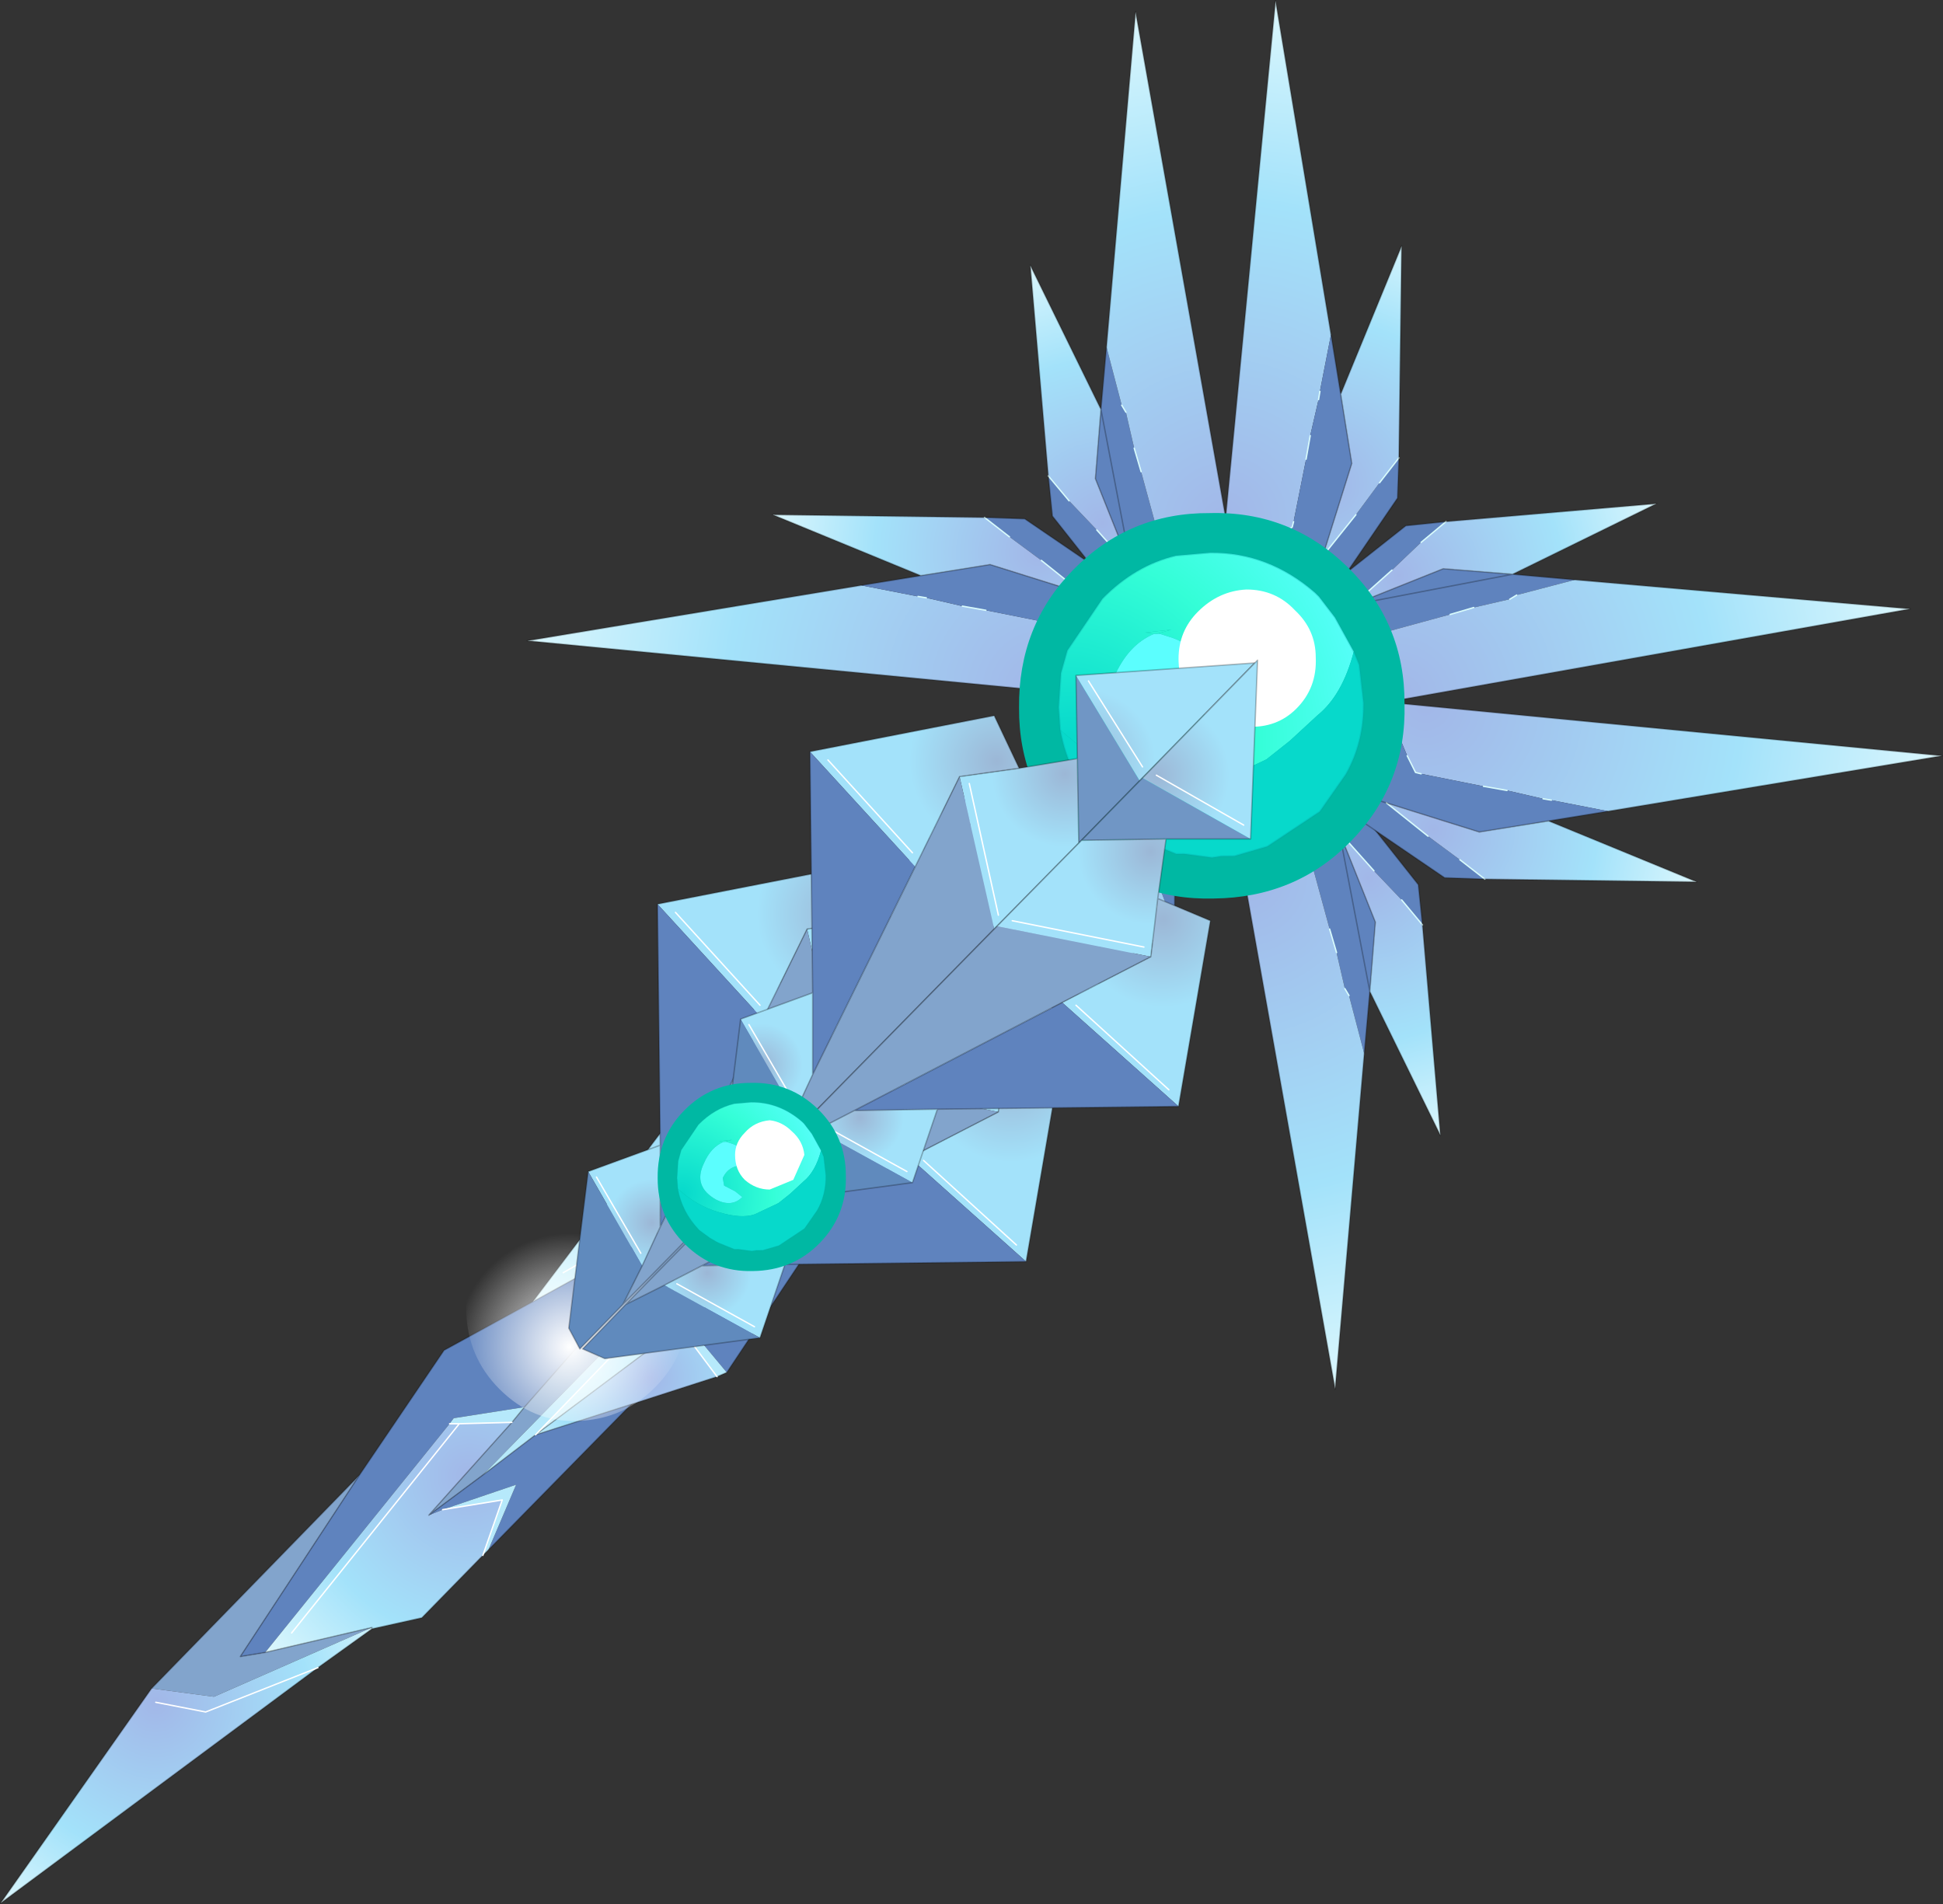 <svg viewBox="0 0 70.1 68.7" xmlns="http://www.w3.org/2000/svg" xmlns:xlink="http://www.w3.org/1999/xlink"><rect x="0" y="0" width="70.1" height="68.7" fill="#333333" stroke="none"/><g transform="translate(-337.48 -166.88)"><use transform="translate(356.5 167.3)" width="51.05" height="49.7" xlink:href="#a"/><use transform="matrix(-.4 -.371 .835 -.9 378.84 200.06)" width="10.4" height="10.4" xlink:href="#b"/><use transform="translate(337.5 166.9)" width="68.9" height="68.65" xlink:href="#c"/><use transform="matrix(.962 .943 -.943 .962 381.1 182.44)" width="10.4" height="10.4" xlink:href="#b"/><use transform="translate(363.5 188.15)" width="21.45" height="22.15" xlink:href="#d"/><use transform="matrix(.47 .46 -.46 .47 364.55 204.51)" width="10.4" height="10.4" xlink:href="#b"/><use transform="translate(364 207.3)" width="2.5" height="2.5" xlink:href="#e"/></g><defs><radialGradient id="f" cx="0" cy="0" r="819.2" gradientTransform="matrix(.009 .008 .008 -.009 386.85 198.55)" gradientUnits="userSpaceOnUse"><stop stop-color="#a2b7e8" offset="0"/><stop stop-color="#a3e2fa" offset=".596"/><stop stop-color="#dbf7fd" offset=".98"/></radialGradient><radialGradient id="g" cx="0" cy="0" r="819.2" gradientTransform="matrix(.017 .016 .016 -.017 382.4 198.5)" gradientUnits="userSpaceOnUse"><stop stop-color="#a2b7e8" offset="0"/><stop stop-color="#a3e2fa" offset=".596"/><stop stop-color="#dbf7fd" offset=".98"/></radialGradient><radialGradient id="h" cx="0" cy="0" r="819.2" gradientTransform="matrix(-.017 -.016 .016 -.017 375.15 191.85)" gradientUnits="userSpaceOnUse"><stop stop-color="#a2b7e8" offset="0"/><stop stop-color="#a3e2fa" offset=".596"/><stop stop-color="#dbf7fd" offset=".98"/></radialGradient><radialGradient id="i" cx="0" cy="0" r="819.2" gradientTransform="rotate(-137.501 223.773 20.514) scale(.012)" gradientUnits="userSpaceOnUse"><stop stop-color="#a2b7e8" offset="0"/><stop stop-color="#a3e2fa" offset=".596"/><stop stop-color="#dbf7fd" offset=".98"/></radialGradient><radialGradient id="j" cx="0" cy="0" r="819.2" gradientTransform="matrix(-.009 -.008 -.008 .009 377.25 185.75)" gradientUnits="userSpaceOnUse"><stop stop-color="#a2b7e8" offset="0"/><stop stop-color="#a3e2fa" offset=".596"/><stop stop-color="#dbf7fd" offset=".98"/></radialGradient><radialGradient id="k" cx="0" cy="0" r="819.2" gradientTransform="matrix(-.017 -.016 -.016 .017 381.7 185.8)" gradientUnits="userSpaceOnUse"><stop stop-color="#a2b7e8" offset="0"/><stop stop-color="#a3e2fa" offset=".596"/><stop stop-color="#dbf7fd" offset=".98"/></radialGradient><radialGradient id="l" cx="0" cy="0" r="819.2" gradientTransform="matrix(.017 .016 -.016 .017 388.9 192.3)" gradientUnits="userSpaceOnUse"><stop stop-color="#a2b7e8" offset="0"/><stop stop-color="#a3e2fa" offset=".596"/><stop stop-color="#dbf7fd" offset=".98"/></radialGradient><radialGradient id="m" cx="0" cy="0" r="819.2" gradientTransform="matrix(.009 .008 -.008 .009 389.2 196.8)" gradientUnits="userSpaceOnUse"><stop stop-color="#a2b7e8" offset="0"/><stop stop-color="#a3e2fa" offset=".596"/><stop stop-color="#dbf7fd" offset=".98"/></radialGradient><radialGradient id="n" cx="0" cy="0" r="819.2" gradientTransform="translate(-2.1 3.3) scale(.01)" gradientUnits="userSpaceOnUse"><stop stop-color="#07d9cb" offset="0"/><stop stop-color="#34fed7" offset=".604"/><stop stop-color="#56fef9" offset=".988"/></radialGradient><radialGradient id="o" cx="0" cy="0" r="819.2" gradientTransform="matrix(.016 -.017 .017 .016 381.65 185.55)" gradientUnits="userSpaceOnUse"><stop stop-color="#a2b7e8" offset="0"/><stop stop-color="#a3e2fa" offset=".596"/><stop stop-color="#dbf7fd" offset=".98"/></radialGradient><radialGradient id="p" cx="0" cy="0" r="819.2" gradientTransform="rotate(-47.315 403.115 -347.67) scale(.012)" gradientUnits="userSpaceOnUse"><stop stop-color="#a2b7e8" offset="0"/><stop stop-color="#a3e2fa" offset=".596"/><stop stop-color="#dbf7fd" offset=".98"/></radialGradient><radialGradient id="q" cx="0" cy="0" r="819.2" gradientTransform="matrix(.008 -.009 -.009 -.008 387.95 187.65)" gradientUnits="userSpaceOnUse"><stop stop-color="#a2b7e8" offset="0"/><stop stop-color="#a3e2fa" offset=".596"/><stop stop-color="#dbf7fd" offset=".98"/></radialGradient><radialGradient id="r" cx="0" cy="0" r="819.2" gradientTransform="matrix(.016 -.017 -.017 -.016 387.9 192.1)" gradientUnits="userSpaceOnUse"><stop stop-color="#a2b7e8" offset="0"/><stop stop-color="#a3e2fa" offset=".596"/><stop stop-color="#dbf7fd" offset=".98"/></radialGradient><radialGradient id="s" cx="0" cy="0" r="819.2" gradientTransform="matrix(-.008 -.008 .008 -.008 343.1 228.3)" gradientUnits="userSpaceOnUse"><stop stop-color="#a2b7e8" offset="0"/><stop stop-color="#a3e2fa" offset=".596"/><stop stop-color="#dbf7fd" offset=".98"/></radialGradient><radialGradient id="t" cx="0" cy="0" r="819.2" gradientTransform="rotate(-135.295 222.462 37.191) scale(.012)" gradientUnits="userSpaceOnUse"><stop stop-color="#a2b7e8" offset="0"/><stop stop-color="#a3e2fa" offset=".596"/><stop stop-color="#dbf7fd" offset=".98"/></radialGradient><radialGradient id="u" cx="0" cy="0" r="819.2" gradientTransform="rotate(-135.408 224.87 34.298) scale(.007)" gradientUnits="userSpaceOnUse"><stop stop-color="#a2b7e8" offset="0"/><stop stop-color="#a3e2fa" offset=".596"/><stop stop-color="#dbf7fd" offset=".98"/></radialGradient><radialGradient id="v" cx="0" cy="0" r="819.2" gradientTransform="matrix(-.019 -.019 .019 -.019 373.9 205.05)" gradientUnits="userSpaceOnUse"><stop stop-color="#a2b7e8" offset="0"/><stop stop-color="#a3e2fa" offset=".596"/><stop stop-color="#dbf7fd" offset=".98"/></radialGradient><radialGradient id="w" cx="0" cy="0" r="819.2" gradientTransform="matrix(-.014 -.013 .013 -.014 368.45 203.35)" gradientUnits="userSpaceOnUse"><stop stop-color="#a2b7e8" offset="0"/><stop stop-color="#a3e2fa" offset=".596"/><stop stop-color="#dbf7fd" offset=".98"/></radialGradient><radialGradient id="x" cx="0" cy="0" r="819.2" gradientTransform="rotate(-135.743 226.496 22.224) scale(.007)" gradientUnits="userSpaceOnUse"><stop stop-color="#a2b7e8" offset="0"/><stop stop-color="#a3e2fa" offset=".596"/><stop stop-color="#dbf7fd" offset=".98"/></radialGradient><radialGradient id="y" cx="0" cy="0" r="819.2" gradientTransform="rotate(-136.054 229.183 23.065) scale(.005)" gradientUnits="userSpaceOnUse"><stop stop-color="#a2b7e8" offset="0"/><stop stop-color="#a3e2fa" offset=".596"/><stop stop-color="#dbf7fd" offset=".98"/></radialGradient><radialGradient id="z" cx="0" cy="0" r="819.2" gradientTransform="rotate(-135.585 223.007 34.656) scale(.005)" gradientUnits="userSpaceOnUse"><stop stop-color="#fff" offset="0"/><stop stop-color="#fff" stop-opacity="0" offset="1"/></radialGradient><radialGradient id="A" cx="0" cy="0" r="819.2" gradientTransform="matrix(.005 .005 -.005 .005 370.4 200.3)" gradientUnits="userSpaceOnUse"><stop stop-color="#9cb7d6" offset="0"/><stop stop-color="#a3e2fa" offset=".455"/></radialGradient><radialGradient id="B" cx="0" cy="0" r="819.2" gradientTransform="rotate(44.24 -60.262 556.37) scale(.007)" gradientUnits="userSpaceOnUse"><stop stop-color="#9cb7d6" offset="0"/><stop stop-color="#a3e2fa" offset=".455"/></radialGradient><radialGradient id="C" cx="0" cy="0" r="819.2" gradientTransform="matrix(.006 .006 -.006 .006 367.95 199.85)" gradientUnits="userSpaceOnUse"><stop stop-color="#9cb7d6" offset="0"/><stop stop-color="#a3e2fa" offset=".455"/></radialGradient><radialGradient id="D" cx="0" cy="0" r="819.2" gradientTransform="matrix(.003 .003 -.003 .003 361 211)" gradientUnits="userSpaceOnUse"><stop stop-color="#9cb7d6" offset="0"/><stop stop-color="#a3e2fa" offset=".455"/></radialGradient><radialGradient id="E" cx="0" cy="0" r="819.2" gradientTransform="matrix(-.005 -.005 -.005 .005 373.5 203.2)" gradientUnits="userSpaceOnUse"><stop stop-color="#9cb7d6" offset="0"/><stop stop-color="#a3e2fa" offset=".455"/></radialGradient><radialGradient id="F" cx="0" cy="0" r="819.2" gradientTransform="matrix(-.005 -.005 -.005 .005 373.7 200.45)" gradientUnits="userSpaceOnUse"><stop stop-color="#9cb7d6" offset="0"/><stop stop-color="#a3e2fa" offset=".455"/></radialGradient><radialGradient id="G" cx="0" cy="0" r="819.2" gradientTransform="matrix(-.006 -.006 -.006 .006 373.95 205.65)" gradientUnits="userSpaceOnUse"><stop stop-color="#9cb7d6" offset="0"/><stop stop-color="#a3e2fa" offset=".455"/></radialGradient><radialGradient id="H" cx="0" cy="0" r="819.2" gradientTransform="matrix(-.003 -.003 -.003 .003 363 212.8)" gradientUnits="userSpaceOnUse"><stop stop-color="#9cb7d6" offset="0"/><stop stop-color="#a3e2fa" offset=".455"/></radialGradient><radialGradient id="I" cx="0" cy="0" r="819.2" gradientTransform="matrix(.005 .005 -.005 .005 375.9 194.8)" gradientUnits="userSpaceOnUse"><stop stop-color="#9cb7d6" offset="0"/><stop stop-color="#a3e2fa" offset=".455"/></radialGradient><radialGradient id="J" cx="0" cy="0" r="819.2" gradientTransform="rotate(44.24 -50.799 560.385) scale(.007)" gradientUnits="userSpaceOnUse"><stop stop-color="#9cb7d6" offset="0"/><stop stop-color="#a3e2fa" offset=".455"/></radialGradient><radialGradient id="K" cx="0" cy="0" r="819.2" gradientTransform="matrix(.006 .006 -.006 .006 373.45 194.35)" gradientUnits="userSpaceOnUse"><stop stop-color="#9cb7d6" offset="0"/><stop stop-color="#a3e2fa" offset=".455"/></radialGradient><radialGradient id="L" cx="0" cy="0" r="819.2" gradientTransform="rotate(43.762 -73.117 557.007) scale(.004)" gradientUnits="userSpaceOnUse"><stop stop-color="#9cb7d6" offset="0"/><stop stop-color="#a3e2fa" offset=".455"/></radialGradient><radialGradient id="M" cx="0" cy="0" r="819.2" gradientTransform="matrix(-.005 -.005 -.005 .005 379 197.6)" gradientUnits="userSpaceOnUse"><stop stop-color="#9cb7d6" offset="0"/><stop stop-color="#a3e2fa" offset=".455"/></radialGradient><radialGradient id="N" cx="0" cy="0" r="819.2" gradientTransform="matrix(-.005 -.005 -.005 .005 379.2 194.85)" gradientUnits="userSpaceOnUse"><stop stop-color="#9cb7d6" offset="0"/><stop stop-color="#a3e2fa" offset=".455"/></radialGradient><radialGradient id="O" cx="0" cy="0" r="819.2" gradientTransform="matrix(-.006 -.006 -.006 .006 379.45 200.05)" gradientUnits="userSpaceOnUse"><stop stop-color="#9cb7d6" offset="0"/><stop stop-color="#a3e2fa" offset=".455"/></radialGradient><radialGradient id="P" cx="0" cy="0" r="819.2" gradientTransform="matrix(-.003 -.003 -.003 .003 368.5 207.2)" gradientUnits="userSpaceOnUse"><stop stop-color="#9cb7d6" offset="0"/><stop stop-color="#a3e2fa" offset=".455"/></radialGradient><g id="a"><path d="m384.5 193.55 4.15 5.25.15 1.45-.75-.9-1-1.05-1.25-1.4-1.3-3.35 1.3 3.35 1.3 3.25-.2 2.5-.2 2.25-.55-2.1-.15-.25-.3-1.3-.25-.85-.6-2.2-.05-.2-.6-.2-1.25-.5-.85-.25 1.4-6 1 2.5" fill="#5f83be" fill-rule="evenodd" transform="translate(-356.5 -167.3)"/><path d="m385.8 196.9 1.25 1.4 1 1.05.75.9.65 7.6-2.55-5.2.2-2.5-1.3-3.25" fill="url(#f)" fill-rule="evenodd" transform="translate(-356.5 -167.3)"/><path d="m386.7 204.9-1.05 12.1-3.55-19.95.85.25 1.25.5.6.2.05.2.6 2.2.25.85.3 1.3.15.25.55 2.1" fill="url(#g)" fill-rule="evenodd" transform="translate(-356.5 -167.3)"/><path d="m29.3 29.6 1.25 1.4m1 1.05.75.9m-4.6-2.45.6.2.05.2m.6 2.2.25.85m.3 1.3.15.25m-4.05-5.75.85.25" fill="none" stroke="#d8fbfc" stroke-linecap="round" stroke-linejoin="round" stroke-width=".05"/><path d="m32.3 32.95-.15-1.45L28 26.25l1.3 3.35m3 3.35.65 7.6-2.55-5.2-.2 2.25-1.05 12.1-3.55-19.95 1.4-6 1 2.5m2.4 9.1.2-2.5-1.3-3.25z" fill="none" stroke="#000" stroke-linecap="round" stroke-linejoin="round" stroke-opacity=".263" stroke-width=".05"/><path d="m375.3 189.35.2.05.3.6.5 1.2.4.75-20.2-1.95 12.05-2 2.05.4.3.05 1.3.3.85.15 2.25.45" fill="url(#h)" fill-rule="evenodd" transform="translate(-356.5 -167.3)"/><path d="m375.8 190-.3-.6-.2-.05-2.25-.45-.85-.15-1.3-.3-.3-.05-2.05-.4 2.15-.35 2.5-.4 3.35 1.05-1.5-1.2-1.15-.85-.9-.7 1.45.05 5.5 3.75 2.6.85-5.85 1.75-.4-.75-.5-1.2m4.15-.65-3.4-1.05 3.4 1.05" fill="#5f83be" fill-rule="evenodd" transform="translate(-356.5 -167.3)"/><path d="m373.9 186.25 1.15.85 1.5 1.2-3.35-1.05-2.5.4-5.35-2.2 7.65.1.9.7" fill="url(#i)" fill-rule="evenodd" transform="translate(-356.5 -167.3)"/><path d="m19.3 22.7-.3-.6-.2-.05m-2.25-.45-.85-.15m-1.3-.3-.3-.05m6.1 3.55-.4-.75m-2.4-4.95-.9-.7M20.05 21l-1.5-1.2" fill="none" stroke="#d8fbfc" stroke-linecap="round" stroke-linejoin="round" stroke-width=".05"/><path d="M12.05 20.7 0 22.7l20.2 1.95m-3.7-6.4-7.65-.1 5.35 2.2 2.5-.4L20.05 21l3.4 1.05 2.6.85-5.85 1.75m-8.15-3.95 2.15-.35m2.3-2.1 1.45.05 5.5 3.75" fill="none" stroke="#000" stroke-linecap="round" stroke-linejoin="round" stroke-opacity=".263" stroke-width=".05"/><path d="m379.6 190.75-4.15-5.25-.15-1.45.75.9 1 1.05 1.25 1.4 1.3 3.35-1.3-3.35-1.3-3.25.2-2.5.2-2.25.55 2.1.15.25.3 1.3.25.85.6 2.2.05.2.6.2 1.25.5.85.25-1.4 6-1-2.5" fill="#5f83be" fill-rule="evenodd" transform="translate(-356.5 -167.3)"/><path d="m378.3 187.4-1.25-1.4-1-1.05-.75-.9-.65-7.6 2.55 5.2-.2 2.5 1.3 3.25" fill="url(#j)" fill-rule="evenodd" transform="translate(-356.5 -167.3)"/><path d="m377.4 179.4 1.05-12.1 3.55 19.95-.85-.25-1.25-.5-.6-.2-.05-.2-.6-2.2-.25-.85-.3-1.3-.15-.25-.55-2.1" fill="url(#k)" fill-rule="evenodd" transform="translate(-356.5 -167.3)"/><path d="m21.8 20.1-1.25-1.4m-1-1.05-.75-.9m4.6 2.45-.6-.2-.05-.2m-.6-2.2-.25-.85m-.3-1.3-.15-.25m4.05 5.75-.85-.25" fill="none" stroke="#d8fbfc" stroke-linecap="round" stroke-linejoin="round" stroke-width=".05"/><path d="m18.8 16.75.15 1.45 4.15 5.25-1.3-3.35m-3-3.35-.65-7.6 2.55 5.2.2-2.25L21.95 0l3.55 19.95-1.4 6-1-2.5m-2.4-9.1-.2 2.5 1.3 3.25z" fill="none" stroke="#000" stroke-linecap="round" stroke-linejoin="round" stroke-opacity=".263" stroke-width=".05"/><path d="m388.75 194.8-.2-.05-.3-.6-.5-1.2-.4-.75 20.2 1.95-12.05 2-2.05-.4-.3-.05-1.3-.3-.85-.15-2.25-.45" fill="url(#l)" fill-rule="evenodd" transform="translate(-356.5 -167.3)"/><path d="m388.25 194.15.3.6.2.05 2.25.45.85.15 1.3.3.3.05 2.05.4-2.15.35-2.5.4-3.35-1.05 1.5 1.2 1.15.85.9.7-1.45-.05-5.5-3.75-2.6-.85 5.85-1.75.4.75.5 1.2m-4.15.65 3.4 1.05-3.4-1.05" fill="#5f83be" fill-rule="evenodd" transform="translate(-356.5 -167.3)"/><path d="m390.15 197.9-1.15-.85-1.5-1.2 3.35 1.05 2.5-.4 5.35 2.2-7.65-.1-.9-.7" fill="url(#m)" fill-rule="evenodd" transform="translate(-356.5 -167.3)"/><path d="m31.75 26.85.3.6.2.05m2.25.45.85.15m1.3.3.3.05m-6.1-3.55.4.75m2.4 4.95.9.7M31 28.55l1.5 1.2" fill="none" stroke="#d8fbfc" stroke-linecap="round" stroke-linejoin="round" stroke-width=".05"/><path d="m39 28.85 12.05-2-20.2-1.95m3.7 6.4 7.65.1-5.35-2.2-2.5.4L31 28.55l-3.4-1.05 5.5 3.75 1.45.05M39 28.85l-2.15.35m-9.25-1.7-2.6-.85 5.85-1.75" fill="none" stroke="#000" stroke-linecap="round" stroke-linejoin="round" stroke-opacity=".263" stroke-width=".05"/></g><g id="b"><path d="M-5.2 0q0-2.15 1.55-3.65Q-2.15-5.2 0-5.2t3.65 1.55Q5.2-2.15 5.2 0q0 2.1-1.55 3.65Q2.15 5.2 0 5.2t-3.65-1.55Q-5.2 2.1-5.2 0" fill="#00b8a3" fill-rule="evenodd" transform="translate(5.2 5.2)"/><path d="m-2.45 3.3-.45-.4-.6-.7-.3-.55L-4.1 0q0-1.25.6-2.2l.6-.7Q-1.8-4-.15-4.1H0l.7.1 1 .3q.6 1.05.5 1.9l-.05 1-.1.8-.5 1.35q-.35.7-1.5 1.3-1.1.6-2.5.65m1.9-6.4q-.3.05-.8.7l-.05.2.25.45q1.2.4 1.55-.8l-.1-.5-.85-.05M-2.4-.35l.2-.35-.45.55.25-.2-.05.05q-.3.7.05 1.6.45 1.35 1.9.95.9-.3.9-1.1l-.5.05-.65.2-.35-.25q-.25-.75.35-1.3l.1-.1q-.6-.75-1.5-.25l-.2.1-.05.05" fill="url(#n)" fill-rule="evenodd" transform="translate(5.2 5.2)"/><path d="m1.7-3.7.35.15.8.65q.75.75 1 1.7l.2 1.2-.35 1.65-.45.8L3 2.7l-.15.2-.6.45-.15.15-.85.35-.15.05-.4.1-.7.1h-.05q-1.35-.05-2.4-.8 1.4-.05 2.5-.65 1.15-.6 1.5-1.3L2.05 0l.1-.8.05-1q.1-.85-.5-1.9" fill="#07d9cb" fill-rule="evenodd" transform="translate(5.2 5.2)"/><path d="m-.55-3.1.85.05.1.5q-.35 1.2-1.55.8l-.25-.45.05-.2q.5-.65.8-.7M-2.4-.35l.05-.05.2-.1q.9-.5 1.5.25l-.1.1q-.6.55-.35 1.3l.35.25.65-.2.5-.05q0 .8-.9 1.1-1.45.4-1.9-.95-.35-.9-.05-1.6l.05-.05" fill="#5bfefe" fill-rule="evenodd" transform="translate(5.2 5.2)"/><path d="m-2.4-.35-.25.2.45-.55-.2.35" fill="#2cf7d5" fill-rule="evenodd" transform="translate(5.2 5.2)"/><path d="m2.75 8.5-.45-.4-.6-.7-.3-.55-.3-1.65q0-1.25.6-2.2l.6-.7q1.1-1.1 2.75-1.2h.15l.7.1 1 .3.35.15.8.65q.75.75 1 1.7l.2 1.2-.35 1.65-.45.8-.25.25-.15.2-.6.45-.15.15-.85.35-.15.05-.4.1-.7.1h-.05q-1.35-.05-2.4-.8z" fill="none" stroke="#00a3a3" stroke-linecap="round" stroke-linejoin="round" stroke-opacity=".243" stroke-width=".05"/></g><g id="c"><path d="m379 196.75-1-.05q-.3-.25-.05-.9.2-.7.85-1.4l1.3-.95 1-.05q.3.3.05 1l-.85 1.35-1.3 1" fill="#fff" fill-rule="evenodd" transform="translate(-337.5 -166.9)"/><path d="m384.15 185.7-.05.2-.6.3-1.2.5-.75.4 1.95-20.2 2 12.05-.4 2.05-.05.3-.3 1.3-.15.85-.45 2.25" fill="url(#o)" fill-rule="evenodd" transform="translate(-337.5 -166.9)"/><path d="m383.5 186.2.6-.3.05-.2.45-2.25.15-.85.3-1.3.05-.3.4-2.05.35 2.15.4 2.5-1.05 3.35 1.2-1.5.85-1.15.7-.9-.05 1.45-3.75 5.5-.85 2.6-1.75-5.85.75-.4 1.2-.5m.65 4.15 1.05-3.4-1.05 3.4" fill="#5f83be" fill-rule="evenodd" transform="translate(-337.5 -166.9)"/><path d="m387.25 184.3-.85 1.15-1.2 1.5 1.05-3.35-.4-2.5 2.2-5.35-.1 7.65-.7.9" fill="url(#p)" fill-rule="evenodd" transform="translate(-337.5 -166.9)"/><path d="m46 19.3.6-.3.05-.2m.45-2.25.15-.85m.3-1.3.05-.3m-3.55 6.1.75-.4m4.95-2.4.7-.9m-2.75 3.55 1.2-1.5" fill="none" stroke="#d8fbfc" stroke-linecap="round" stroke-linejoin="round" stroke-width=".05"/><path d="M48 12.05 46 0l-1.95 20.2m6.4-3.7.1-7.65-2.2 5.35.4 2.5-1.05 3.35-1.05 3.4 3.75-5.5.05-1.45M48 12.05l.35 2.15m-1.7 9.25-.85 2.6-1.75-5.85" fill="none" stroke="#000" stroke-linecap="round" stroke-linejoin="round" stroke-opacity=".263" stroke-width=".05"/><path d="m382.95 190 5.25-4.15 1.45-.15-.9.75-1.05 1-1.4 1.25-3.35 1.3 3.35-1.3 3.25-1.3 2.5.2 2.25.2-2.1.55-.25.15-1.3.3-.85.25-2.2.6-.2.05-.2.6-.5 1.25-.25.85-6-1.4 2.5-1" fill="#5f83be" fill-rule="evenodd" transform="translate(-337.5 -166.9)"/><path d="m386.3 188.7 1.4-1.25 1.05-1 .9-.75 7.6-.65-5.2 2.55-2.5-.2-3.25 1.3" fill="url(#q)" fill-rule="evenodd" transform="translate(-337.5 -166.9)"/><path d="m394.3 187.8 12.1 1.05-19.95 3.55.25-.85.5-1.25.2-.6.2-.05 2.2-.6.85-.25 1.3-.3.25-.15 2.1-.55" fill="url(#r)" fill-rule="evenodd" transform="translate(-337.5 -166.9)"/><path d="m48.8 21.8 1.4-1.25m1.05-1 .9-.75m-2.45 4.6.2-.6.2-.05m2.2-.6.85-.25m1.3-.3.25-.15m-5.75 4.05.25-.85" fill="none" stroke="#d8fbfc" stroke-linecap="round" stroke-linejoin="round" stroke-width=".05"/><path d="m52.15 18.8-1.45.15-5.25 4.15 3.35-1.3m3.35-3 7.6-.65-5.2 2.55 2.25.2 12.1 1.05-19.95 3.55-6-1.4 2.5-1m9.1-2.4-2.5-.2-3.25 1.3z" fill="none" stroke="#000" stroke-linecap="round" stroke-linejoin="round" stroke-opacity=".263" stroke-width=".05"/><path d="m350.45 220.1-4.3 6.55.9-.15 3.85-.9-5.7 2.5-2.25-.3 7.5-7.7m5.95-2.45 6.2-7.05 3.55-4.1 3.45-.8 8.05-6.2-1.1 1.85-5.8 5.4-4.05 1.3-11.8 12.05-1.95 1.45 3-3.35.45-.55" fill="#82a4cc" fill-rule="evenodd" transform="translate(-337.5 -166.9)"/><path d="m347.05 226.5-.9.15 4.3-6.55 3.05-4.5 3.2-1.75 5.9-3.25-6.2 7.05-2.55.4-.15.2-6.65 8.25m6.4-5.15-.5.2 1.95-1.45 1.9-1.45 3.45-1.1-5.15 5.25 1-2.35-2.65.9m8.75-6.75 5.4-4.05-3.9 5.85-1.5-1.8m17.65-14.3-1.05-2.75-.35.6-.8 1.35-1.2-1.65-5.7 5.85-1.15 2-.8-3-3.5-.15 2.95-1.7 1.65-1 4.75-2.7 1.1-.6 3.6-2.05-3.6 2.05-3.95-.85 6.15-1.2h1.4l1.8-.95-1.25 2.15-.05 4.6m-5.2-3.15-3.9 6.55 3.9-6.55m5.25-1.45-1.1 1.85 1.1-1.85" fill="#5f83be" fill-rule="evenodd" transform="translate(-337.5 -166.9)"/><path d="m342.95 227.8 2.25.3 5.7-2.5v.05l-1.95 1.4-11.45 8.5 5.45-7.75m.15.5 1.8.35 4.05-1.6-4.05 1.6-1.8-.35" fill="url(#s)" fill-rule="evenodd" transform="translate(-337.5 -166.9)"/><path d="m350.9 225.6-3.85.9 6.65-8.25h.35l1.9-.05-3 3.35.5-.2 2.15-.35-.7 2-2.2 2.25-1.8.4v-.05m-2.9.2 6.05-7.55-6.05 7.55" fill="url(#t)" fill-rule="evenodd" transform="translate(-337.5 -166.9)"/><path d="m353.7 218.25.15-.2 2.55-.4-.45.55-1.9.05h-.35m-2.8 7.35v.05-.05m4-2.6.7-2-2.15.35 2.65-.9-1 2.35-.2.2m1.9-4.35-1.9 1.45 11.8-12.05 4.05-1.3 5.8-5.4-1.15 1.9-4.45 3.95-4.1 1.05-10.05 10.4m6.55-2.1-1.35-1.8.2-.15 1.5 1.8-.35.15m6.25-10.85 1.15-2 5.7-5.85 1.2 1.65-8.05 6.2m1.85-2.05 4.95-5 .7.65-.7-.65-4.95 5" fill="#b6e9fb" fill-rule="evenodd" transform="translate(-337.5 -166.9)"/><path d="m360.25 217.55-3.45 1.1 5.2-3.9 1.35 1.8-3.1 1" fill="url(#u)" fill-rule="evenodd" transform="translate(-337.5 -166.9)"/><path d="m362 214.75-5.2 3.9 10.05-10.4 4.1-1.05 4.45-3.95-1.5 2.5-6.3 4.8-5.6 4.2" fill="url(#v)" fill-rule="evenodd" transform="translate(-337.5 -166.9)"/><path d="m362.6 210.6-5.9 3.25 8.55-11.3h.05l3.5.15.8 3-3.45.8-3.55 4.1m-.25-.4-4.55 2.6 4.55-2.6m3.2-6.95 2.9.1.65 1.95-.65-1.95-2.9-.1" fill="url(#w)" fill-rule="evenodd" transform="translate(-337.5 -166.9)"/><path d="m374.65 197.15-4.75 2.7-1.65 1 3.55-5.15 3.95.85-1.1.6m-2.45-.65 2.35.25-4.65 3.1 4.65-3.1-2.35-.25" fill="url(#x)" fill-rule="evenodd" transform="translate(-337.5 -166.9)"/><path d="m375.4 203.25 1.15-1.9 1.1-1.85.8-1.35.35-.6 1.05 2.75-4.45 2.95m4.1-3.1-1.05-2 1.05 2" fill="url(#y)" fill-rule="evenodd" transform="translate(-337.5 -166.9)"/><path d="m9.55 59.6-.9.15 4.3-6.55-7.5 7.7m7.95-2.2-3.85.9m9.35-8.85 6.2-7.05-5.9 3.25L16 48.7l-3.05 4.5m.45 5.55-1.95 1.4L0 68.65l5.45-7.75m7.95-2.15v-.05m0 .05 1.8-.4 2.2-2.25m-1.95-1.45 3-3.35.45-.55m-1.3 5.15-.2.2m5.35-5.45-3.45 1.1-1.9 1.45-1.95 1.45m2.15 1.25 5.15-5.25 3.1-1m-1.35-1.8-5.2 3.9m18.6-15.4 1.15-1.9m-8.95 9.2-5.6 4.2m1.7 1.65 3.9-5.85 6.3-4.8 1.5-2.5 4.45-2.95m-1.05-2.75-.35.6-.8 1.35-1.1 1.85M26.2 49.5l-.35.15M32.1 38.8l-3.45.8-3.55 4.1m2.7-8.05h-.05l-8.55 11.3m12.9-8.15 1.15-2 3.9-6.55-4.75 2.7-1.65 1-2.95 1.7m10.45-6-1.1.6m3 2.35-8.05 6.2m2.2-10 6.15-1.2h1.4l1.8-.95-1.25 2.15-.05 4.6m-.5-5.8-3.6 2.05m-3.95-.85-3.55 5.15m10.55-3.3 1.1-1.85" fill="none" stroke="#000" stroke-linecap="round" stroke-linejoin="round" stroke-opacity=".251" stroke-width=".05"/><path d="m11.45 60.15-4.05 1.6-1.8-.35m11.8-5.3.7-2-2.15.35m2.5-3.15-1.9.05-6.05 7.55m5.7-7.55h.35m9.3-1.7-1.35-1.8m-5.2 3.9 10.05-10.4 4.1-1.05 4.45-3.95m3.05-5.1 1.05 2M31.6 38.4l-.65-1.95-2.9-.1M20.3 45.9l4.55-2.6M39.6 32.4l-.7-.65-4.95 5m-1.55-3.8 4.65-3.1-2.35-.25" fill="none" stroke="#fff" stroke-linecap="round" stroke-linejoin="round" stroke-width=".05"/><path d="M355.4 211.4q1.2-1.2 2.85-1.2 1.65-.05 2.8 1.1 1.2 1.2 1.2 2.85.05 1.6-1.15 2.8-1.15 1.15-2.8 1.2-1.6.05-2.8-1.15-1.15-1.15-1.2-2.8t1.1-2.8" fill="url(#z)" fill-rule="evenodd" transform="translate(-337.5 -166.9)"/><path d="m373.1 200.55-2.2 2.25-.05-3.05-.05-3 2.3 3.8" fill="#7096c5" fill-rule="evenodd" transform="translate(-337.5 -166.9)"/><path d="m370.85 199.75.05 3.05-3.05 3.1-1.25-5.5 2.15-.3 2.1-.35M368 205.4l-1.05-4.75 1.05 4.75" fill="url(#A)" fill-rule="evenodd" transform="translate(-337.5 -166.9)"/><path d="m373.2 200.05-1.95-3.1 1.95 3.1m-.1.5-2.3-3.8 6.45-.45-4.15 4.25" fill="url(#B)" fill-rule="evenodd" transform="translate(-337.5 -166.9)"/><path d="m361.2 199.5 6.65-1.3.9 1.9-2.15.3-1.6 3.25-3.8-4.15m3.7 3.65-3.05-3.35 3.05 3.35" fill="url(#C)" fill-rule="evenodd" transform="translate(-337.5 -166.9)"/><path d="m361.3 208.2-.1-8.7 3.8 4.15-3.7 7.5v-2.95" fill="#5f83be" fill-rule="evenodd" transform="translate(-337.5 -166.9)"/><path d="m358.7 209.15 2.6-.95v2.95l-.65 1.4-1.95-3.4m1.9 2.95-1.6-2.75 1.6 2.75" fill="url(#D)" fill-rule="evenodd" transform="translate(-337.5 -166.9)"/><path d="m367.85 205.9-7.9 8.05.7-1.4.65-1.4 3.7-7.5 1.6-3.25 1.25 5.5" fill="#82a4cc" fill-rule="evenodd" transform="translate(-337.5 -166.9)"/><path d="m359.95 213.95-1.55 1.6-.4-.75.7-5.65 1.95 3.4-.7 1.4" fill="#608abd" fill-rule="evenodd" transform="translate(-337.5 -166.9)"/><path d="m33.4 35.9 2.2-2.25m-2.3-3.8.05 3 .05 3.05-3.05 3.1-7.9 8.05-1.55 1.6-.4-.75.7-5.65 2.6-.95-.1-8.7 6.65-1.3.9 1.9 2.1-.35m-.05-3 6.45-.45-4.15 4.25M23.8 41.3v2.95l3.7-7.5 1.6-3.25 2.15-.3m-8.1 12.45-.7 1.4m.7-1.4.65-1.4" fill="none" stroke="#000" stroke-linecap="round" stroke-linejoin="round" stroke-opacity=".263" stroke-width=".05"/><path d="m33.75 30.05 1.95 3.1m-6.25.6 1.05 4.75m-6.15-5.6 3.05 3.35m-5.9 6.2 1.6 2.75" fill="none" stroke="#fff" stroke-linecap="round" stroke-linejoin="round" stroke-width=".05"/><path d="m371 202.8 3.05-.05h3.05l-3.9-2.2-2.2 2.25" fill="#7096c5" fill-rule="evenodd" transform="translate(-337.5 -166.9)"/><path d="m373.75 204.9.3-2.15-3.05.05-3.05 3.1 5.55 1.1.25-2.1m-5.25.8 4.75.95-4.75-.95" fill="url(#E)" fill-rule="evenodd" transform="translate(-337.5 -166.9)"/><path d="m377.1 202.75.25-6.45-4.15 4.25 3.9 2.2m-3.4-2.3 3.15 1.8-3.15-1.8" fill="url(#F)" fill-rule="evenodd" transform="translate(-337.5 -166.9)"/><path d="m373.75 204.9-.25 2.1-3.2 1.65 4.2 3.75 1.15-6.7q-.95-.45-1.9-.8m-2.95 3.85 3.35 3.05-3.35-3.05" fill="url(#G)" fill-rule="evenodd" transform="translate(-337.5 -166.9)"/><path d="m374.5 212.4-4.2-3.75-7.5 3.9 3-.05 8.7-.1" fill="#5f83be" fill-rule="evenodd" transform="translate(-337.5 -166.9)"/><path d="m365.8 212.5-3 .05-1.35.7 3.45 1.9.9-2.65m-3.9.7 2.8 1.55-2.8-1.55" fill="url(#H)" fill-rule="evenodd" transform="translate(-337.5 -166.9)"/><path d="m373.5 207-5.55-1.1-7.9 8.05 1.4-.7 1.35-.7 7.5-3.9 3.2-1.65" fill="#82a4cc" fill-rule="evenodd" transform="translate(-337.5 -166.9)"/><path d="m361.45 213.25-1.4.7-1.55 1.6.8.35 5.6-.75-3.45-1.9" fill="#608abd" fill-rule="evenodd" transform="translate(-337.5 -166.9)"/><path d="m36.55 35.85-.3 2.15-.25 2.1M30.45 39l3.05-3.1 3.05-.05h3.05l.25-6.45-4.15 4.25-2.2 2.25m2.75 2.1q.95.35 1.9.8L37 45.5m-4.2-3.75L36 40.1m-7.7 5.5-3 .05 7.5-3.9m-8.85 4.6-1.4.7 7.9-8.05m-7.9 8.05L21 48.65l.8.35 5.6-.75.9-2.65 8.7-.1m-13.05.85 1.35-.7" fill="none" stroke="#000" stroke-linecap="round" stroke-linejoin="round" stroke-opacity=".263" stroke-width=".05"/><path d="m39.35 35.35-3.15-1.8m-9 14.3-2.8-1.55m12.25-1.4-3.35-3.05m2.45-2.1L31 38.8" fill="none" stroke="#fff" stroke-linecap="round" stroke-linejoin="round" stroke-width=".05"/></g><g id="d"><path d="M382.45 188.15q1.05 0 1.75.75.75.7.75 1.7.05 1.1-.7 1.85-.7.7-1.75.65-1.05.05-1.8-.65-.7-.75-.7-1.8 0-1 .7-1.7.75-.75 1.75-.8" fill="#fff" fill-rule="evenodd" transform="translate(-363.5 -188.15)"/><path d="m376.4 197.3-.05-3.05-.05-3 2.3 3.8-2.2 2.25" fill="#7096c5" fill-rule="evenodd" transform="translate(-363.5 -188.15)"/><path d="m374.25 194.6 2.1-.35.05 3.05-3.05 3.1-1.25-5.5 2.15-.3m-.75 5.3-1.05-4.75 1.05 4.75" fill="url(#I)" fill-rule="evenodd" transform="translate(-363.5 -188.15)"/><path d="m376.3 191.25 6.45-.45-4.15 4.25-2.3-3.8m2.4 3.3-1.95-3.1 1.95 3.1" fill="url(#J)" fill-rule="evenodd" transform="translate(-363.5 -188.15)"/><path d="m374.25 194.6-2.15.3-1.6 3.25-3.8-4.15 6.65-1.3.9 1.9m-3.85 3.05-3.05-3.35 3.05 3.35" fill="url(#K)" fill-rule="evenodd" transform="translate(-363.5 -188.15)"/><path d="m366.7 194 3.8 4.15-3.7 7.5v-2.95l-.1-8.7" fill="#5f83be" fill-rule="evenodd" transform="translate(-363.5 -188.15)"/><path d="M366.8 202.7v2.95l-.65 1.4-1.95-3.4 2.6-.95m-.7 3.9-1.6-2.75 1.6 2.75" fill="url(#L)" fill-rule="evenodd" transform="translate(-363.5 -188.15)"/><path d="m372.1 194.9 1.25 5.5-7.9 8.05.7-1.4.65-1.4 3.7-7.5 1.6-3.25" fill="#82a4cc" fill-rule="evenodd" transform="translate(-363.5 -188.15)"/><path d="m366.15 207.05-.7 1.4-1.55 1.6-.4-.75.7-5.65 1.95 3.4" fill="#608abd" fill-rule="evenodd" transform="translate(-363.5 -188.15)"/><path d="m12.85 6.1-2.1.35-2.15.3m1.25 5.5 3.05-3.1-.05-3.05-.05-3 6.45-.45L15.1 6.9l-2.2 2.25m-2.15-2.7-.9-1.9-6.65 1.3M7 10l1.6-3.25m-5.3 7.8v2.95L7 10m-4.35 8.9-.7 1.4 7.9-8.05m-7.9 8.05L.4 21.9l-.4-.75.7-5.65 2.6-.95-.1-8.7M2.65 18.9l.65-1.4" fill="none" stroke="#000" stroke-linecap="round" stroke-linejoin="round" stroke-opacity=".263" stroke-width=".05"/><path d="m13.25 3.3 1.95 3.1M1 15.7l1.6 2.75m1.25-12.3L6.9 9.5M8.95 7 10 11.75" fill="none" stroke="#fff" stroke-linecap="round" stroke-linejoin="round" stroke-width=".05"/><path d="m378.7 194.95-2.2 2.25 3.05-.05h3.05l-3.9-2.2" fill="#7096c5" fill-rule="evenodd" transform="translate(-363.5 -188.15)"/><path d="m379.55 197.15-3.05.05-3.05 3.1 5.55 1.1.25-2.1.3-2.15M374 200.1l4.75.95-4.75-.95" fill="url(#M)" fill-rule="evenodd" transform="translate(-363.5 -188.15)"/><path d="m379.2 194.85 3.15 1.8-3.15-1.8m-.5.1 3.9 2.2.25-6.45-4.15 4.25" fill="url(#N)" fill-rule="evenodd" transform="translate(-363.5 -188.15)"/><path d="m380 206.8 1.15-6.7-1.9-.8-.25 2.1-3.2 1.65 4.2 3.75m-3.7-3.65 3.35 3.05-3.35-3.05" fill="url(#O)" fill-rule="evenodd" transform="translate(-363.5 -188.15)"/><path d="m371.3 206.9 8.7-.1-4.2-3.75-7.5 3.9 3-.05" fill="#5f83be" fill-rule="evenodd" transform="translate(-363.5 -188.15)"/><path d="m370.4 209.55.9-2.65-3 .05-1.35.7 3.45 1.9m-3-1.95 2.8 1.55-2.8-1.55" fill="url(#P)" fill-rule="evenodd" transform="translate(-363.5 -188.15)"/><path d="m373.45 200.3-7.9 8.05 1.4-.7 1.35-.7 7.5-3.9 3.2-1.65-5.55-1.1" fill="#82a4cc" fill-rule="evenodd" transform="translate(-363.5 -188.15)"/><path d="m365.55 208.35-1.55 1.6.8.35 5.6-.75-3.45-1.9-1.4.7" fill="#608abd" fill-rule="evenodd" transform="translate(-363.5 -188.15)"/><path d="m13 9.05 2.2-2.25M19.1 9h-3.05L13 9.05l-3.05 3.1-7.9 8.05L.5 21.8l.8.35 5.6-.75.9-2.65 8.7-.1 1.15-6.7-1.9-.8.3-2.15m3.05 0 .25-6.45L15.2 6.8M7.8 18.75l-3 .05 7.5-3.9 3.2-1.65.25-2.1M3.45 19.5l-1.4.7m1.4-.7 1.35-.7" fill="none" stroke="#000" stroke-linecap="round" stroke-linejoin="round" stroke-opacity=".263" stroke-width=".05"/><path d="M18.85 8.5 15.7 6.7m-.45 6.2-4.75-.95m5.65 6.1L12.8 15m-6.1 6-2.8-1.55" fill="none" stroke="#fff" stroke-linecap="round" stroke-linejoin="round" stroke-width=".05"/></g><path d="M365.25 207.3q.45.05.8.4.4.35.45.85l-.4.9-.85.35q-.5 0-.9-.35-.35-.35-.35-.9 0-.45.35-.8.35-.4.9-.45" fill="#fff" fill-rule="evenodd" transform="translate(-364 -207.3)" id="e"/></defs></svg>